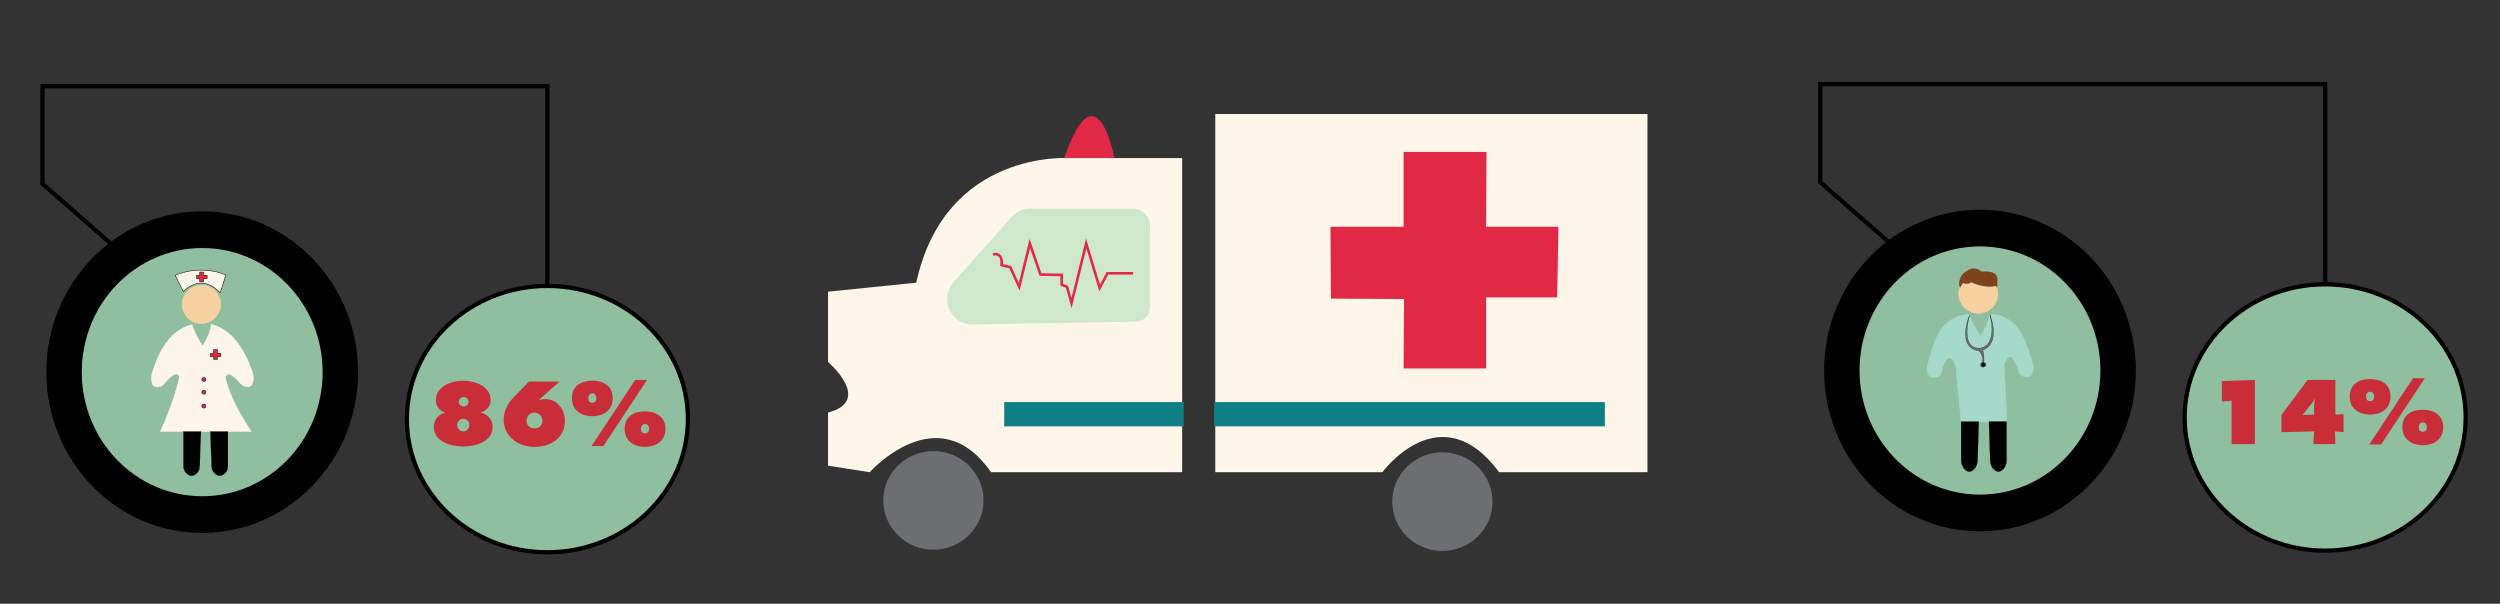 <svg xmlns="http://www.w3.org/2000/svg" id="bottom" viewBox="0 0 612 147.8">
  <rect x="0" y="0" width="612" height="147.8" fill="#333333" stroke="none"/>
  <g id="ambulance">
    <path fill="#FEF7E9" d="M202.7 71.4v17.2s11.1 9.5 0 12.4v13l10.2 1.6s16.7-18.8 29.7 0h46.8V38.7h-18s-3.4-18.1-9.6 0c0 0-30.4-2.2-37.5 30.5l-21.6 2.2z"/>
    <path fill="#E12946" d="M272.8 38.7s-4.3-23.1-12.3 0h12.3z"/>
    <path fill="#CFE7CA" stroke="#CFE7CA" stroke-width="1.88" stroke-miterlimit="10" d="M234.2 69.6l14.3-16c.9-1 2.2-1.6 3.6-1.6h25.2c1.8 0 3.3 1.5 3.3 3.3v19.9c0 1.4-1.1 2.6-2.6 2.6l-40 .7c-4.5 0-6.9-5.5-3.8-8.9z"/>
    <path fill="#0E8085" stroke="#0E8085" stroke-width=".54" stroke-miterlimit="10" d="M246.1 98.7h43.4v5.4h-43.4z"/>
    <path fill="#FEF7E9" d="M297.5 27.9v87.7h40.9s14.2-19.4 28.6 0h36.3V27.9H297.5z"/>
    <path fill="#0E8085" stroke="#0E8085" stroke-width=".54" stroke-miterlimit="10" d="M297.5 98.7h95.1v5.4h-95.1z"/>
    <ellipse cx="228.5" cy="122.5" fill="#6D6E71" stroke="#6D6E71" stroke-width=".54" stroke-miterlimit="10" rx="12" ry="11.8"/>
    <ellipse cx="353.1" cy="122.8" fill="#6D6E71" stroke="#6D6E71" stroke-width=".54" stroke-miterlimit="10" rx="12" ry="11.8"/>
    <path fill="#E12946" d="M343.6 55.5h-17.9l.1 17.6 17.9.1-.1 17h20.2V72.8h17.4l.3-17.3h-17.7l.1-18.3h-20.3z"/>
    <path fill="none" stroke="#E12946" stroke-width=".64" stroke-miterlimit="10" d="M243.1 62.3s2.4-.8 2.1 2.6l2.1.5 2.2 4.8 2.6-10.6 2.6 7.6 5.2.1v2.4l1.3.5 1.1 4 3.6-14.6 3.3 10.9 1.9-3.6h6.3"/>
  </g>
  <g id="percentage2">
    <ellipse cx="134" cy="102.6" fill="#8FBF9F" stroke="#000" stroke-width="1.04" stroke-miterlimit="10" rx="34.4" ry="32.6"/>
    <g fill="#C82D38">
      <path d="M120.1 97.9c0 1.5-.9 2.6-2.3 3v.1c1.6.4 2.8 1.8 2.8 3.5 0 3.7-4.3 4.8-7.2 4.8s-7.2-1.1-7.2-4.8c0-1.8 1.2-3.1 2.8-3.5-1.4-.4-2.3-1.6-2.3-3 0-3.5 3.9-4.8 6.7-4.8s6.7 1.3 6.7 4.7zm-8.2 6.1c0 .9.7 1.6 1.5 1.6s1.5-.7 1.5-1.6c0-.9-.8-1.5-1.5-1.5s-1.5.7-1.5 1.5zm.4-5.6c0 .6.6 1.1 1.2 1.1s1.2-.5 1.2-1.1c0-.7-.5-1.2-1.2-1.2s-1.2.5-1.2 1.2z"/>
      <path d="M137 93.4l-5 4.4v.1c.5-.1 1-.2 1.6-.2 2.8 0 4.7 2.6 4.7 5.3 0 4.2-3.5 6.4-7.4 6.4-3.9 0-7.6-2.4-7.6-6.7 0-2.3 1.1-4.1 2.7-5.7l3.5-3.6h7.5zm-6.2 11.5c1.1 0 2-.8 2-1.9 0-1.1-.9-2-2-2s-1.9.9-1.9 2 .8 1.9 1.9 1.9z"/>
      <path d="M150 97.5c0 3-2.4 4.4-5 4.4s-5-1.4-5-4.4c0-3 2.2-4.3 5-4.3s5 1.3 5 4.3zm-6 0c0 .6.3 1.1 1 1.1s1-.5 1-1.1c0-.6-.3-1.2-1-1.2s-1 .6-1 1.2zm11.5-4.5h2.9l-10.7 16.2h-2.9L155.5 93zm7.4 12c0 3-2.4 4.4-5 4.4s-5-1.4-5-4.4c0-3 2.2-4.3 5-4.3s5 1.4 5 4.3zm-6 0c0 .6.3 1.1 1 1.1s1-.5 1-1.1c0-.6-.3-1.2-1-1.2s-1 .7-1 1.2z"/>
    </g>
    <ellipse cx="49.5" cy="91.1" stroke="#000" stroke-width=".52" stroke-miterlimit="10" rx="37.9" ry="39.1"/>
    <ellipse cx="49.5" cy="91.1" fill="#8FBF9F" stroke="#000" stroke-width="1.04" stroke-miterlimit="10" rx="30" ry="30.9"/>
    <path fill="none" stroke="#000" stroke-width="1.04" stroke-miterlimit="10" d="M27.1 59.6L10.4 45V21.1H134V70"/>
    <path fill="#FEF7E9" stroke="#FEF7E9" stroke-width=".12" stroke-miterlimit="10" d="M39.3 105.6s3.3-7.1 4.6-13.1c.1-.3 0-.5-.2-.7-.4-.4-1.3-.6-3.5 2.1-.4.5-.9.8-1.5.8-.8.1-1.6-.2-1.6-2.1 0-.6.1-1.2.3-1.7.8-2.4 3.1-9.9 9.6-11.4 0 0 .6 2.2 2.6 5.2 2-3 2.1-5.3 2.1-5.3 6.5 1.6 9.2 9.2 10 11.5.2.6.3 1.1.3 1.7 0 1.9-.9 2.2-1.6 2.1-.6-.1-1.1-.4-1.5-.8-2.2-2.6-3.1-2.5-3.5-2.1-.2.2-.2.5-.2.7 1.2 5.9 6.3 13.1 6.3 13.1h-5.7v8.4c0 .8-.3 1.5-.9 2-.5.4-1.2.6-2.1-.1-.5-.5-.8-1.2-.9-1.9l-.3-8.4h-2.4l-.3 8.4c0 .7-.3 1.4-.9 1.9-.8.7-1.5.5-2.1.1-.6-.5-.9-1.2-.9-2v-8.4h-5.7"/>
    <path stroke="#000" stroke-width=".06" stroke-miterlimit="10" d="M55.8 105.6v8.5c0 .8-.3 1.5-1 2-.6.4-1.3.6-2.1-.1-.6-.5-.9-1.2-.9-1.9l-.3-8.5"/>
    <path stroke="#000" stroke-width=".06" stroke-miterlimit="10" d="M49.2 105.6l-.3 8.5c0 .7-.3 1.5-.9 1.9-.8.7-1.6.5-2.1.1-.6-.5-1-1.2-1-2v-8.5"/>
    <circle cx="49.3" cy="74.5" r="4.7" fill="#F7D2A0" stroke="#F7D2A0" stroke-width=".12" stroke-miterlimit="10"/>
    <path fill="#FEF7E9" stroke="#000" stroke-width=".12" stroke-miterlimit="10" d="M53.9 71.7c-4.8-5.2-9-.3-9-.3l-2-4s5.8-2.8 12.4-.1l-1.4 4.4z"/>
    <path fill="#E12946" stroke="#000" stroke-width=".12" stroke-miterlimit="10" d="M48.9 67.4h-.8v.8h.8v.8h.9v-.8h.9v-.8h-.9v-.8h-.9z"/>
    <path fill="#E12946" stroke="#000" stroke-width=".12" stroke-miterlimit="10" d="M52.3 86.5h-.8v.8h.8v.7h.9v-.7h.8l.1-.8h-.9v-.9h-.9z"/>
    <circle cx="49.9" cy="92.9" r=".5" fill="#E12946" stroke="#000" stroke-width=".11" stroke-miterlimit="10"/>
    <circle cx="49.9" cy="96" r=".5" fill="#E12946" stroke="#000" stroke-width=".11" stroke-miterlimit="10"/>
    <circle cx="49.9" cy="99.4" r=".5" fill="#E12946" stroke="#000" stroke-width=".11" stroke-miterlimit="10"/>
  </g>
  <g id="percentage1_1_">
    <ellipse cx="569.2" cy="102.2" fill="#8FBF9F" stroke="#000" stroke-width="1.04" stroke-miterlimit="10" rx="34.4" ry="32.6"/>
    <g fill="#C82D38">
      <path d="M543.9 93.3l8.1-.3v15.7h-5.7V98.1l-2.4.2v-5z"/>
      <path d="M558.5 101.6l6.4-8.6h6.8v8.5l2-.1v4.4l-2.1-.2.1 3.1h-5.4l.2-3.1-8 .2v-4.2zm5.2 0l2.8-.1v-2.4c0-.4.1-.9.2-1.3l-.1-.1c-.2.5-.5.9-.9 1.3l-2 2.6z"/>
      <path d="M585.2 97.1c0 3-2.4 4.4-5 4.4s-5-1.4-5-4.4c0-3 2.2-4.3 5-4.3s5 1.3 5 4.3zm-6 0c0 .6.3 1.1 1 1.1s1-.5 1-1.1c0-.6-.3-1.2-1-1.2s-1 .6-1 1.2zm11.5-4.5h2.9l-10.7 16.2H580l10.7-16.2zm7.4 12c0 3-2.4 4.4-5 4.4s-5-1.4-5-4.4c0-3 2.2-4.3 5-4.3s5 1.4 5 4.3zm-6 0c0 .6.3 1.1 1 1.1s1-.5 1-1.1c0-.6-.3-1.2-1-1.2s-1 .6-1 1.2z"/>
    </g>
    <ellipse cx="484.7" cy="90.7" stroke="#000" stroke-width=".52" stroke-miterlimit="10" rx="37.9" ry="39.1"/>
    <ellipse cx="484.7" cy="90.7" fill="#8FBF9F" stroke="#000" stroke-width="1.04" stroke-miterlimit="10" rx="30" ry="30.9"/>
    <path fill="none" stroke="#000" stroke-width="1.04" stroke-miterlimit="10" d="M462.3 59.2l-16.7-14.6v-24h123.6v49"/>
    <path fill="#A5D9C9" stroke="#A5D9C9" stroke-width=".12" stroke-miterlimit="10" d="M480.1 103.2h11.1s-.1-7-.6-13.2c0-.2-.1-.9.1-1.1.4-.4 1.4-4.6 3.7 2.5.2.5.9.8 1.5.8.9.1 1.9-.2 1.8-2.4 0-.5-.1-1-.3-1.4-.9-2.4-2.4-11.5-10.4-11.5 0 0-.1 2.3-2.2 5.3-2.1-3-2.7-5.2-2.7-5.2-8 .2-9.2 9.1-10 11.5-.2.5-.3 1-.3 1.5-.1 2.2.9 2.5 1.8 2.4.6-.1 1.4-.3 1.5-.8 1.1-4.7 2.2-4.3 3-3.4.4.5.8 1.4.8 2.1v.8l1.2 12.1z"/>
    <path stroke="#000" stroke-width=".06" stroke-miterlimit="10" d="M491.2 103.2v9.5c0 .9-.3 1.7-1 2.3-.5.5-1.3.7-2.1-.1-.6-.6-.9-1.4-.9-2.2l-.3-9.5h4.3z"/>
    <path stroke="#000" stroke-width=".06" stroke-miterlimit="10" d="M484.4 103.2l-.3 9.5c0 .8-.3 1.6-.9 2.2-.8.8-1.6.6-2.1.1-.6-.5-1-1.4-1-2.3v-9.5h4.3z"/>
    <circle cx="484.3" cy="71.9" r="4.8" fill="#F7D2A0" stroke="#F7D2A0" stroke-width=".12" stroke-miterlimit="10"/>
    <path fill="#7E431D" d="M488.9 70.4l.1-2.2c-.2-2.2-3.8-1.7-3.8-1.7-1.7-1.3-3.1-.7-3.8-.1 0 0-.1.1-.2.1-1 .6-1.6 1.7-1.6 3 0 .4.2 1 .2 1l.7-1.2s1.3.5 2.1-.2c0 0 3 1.6 6 .9l.3.4z"/>
    <path fill="#6D6E71" stroke="#000" stroke-width=".06" stroke-miterlimit="10" d="M485.2 88.7c.7-1.1-.7-2.8-.7-2.8-5.8-.8-2.3-8.9-2.3-8.9s-2.7 8.7 2.7 8.2c0 0 4.2-.4 2.2-8.3 0 0 2.9 7-1.7 8.8 0 0 .9 3.8-.5 3.9l.3-.9"/>
    <ellipse cx="485.5" cy="89.3" fill="#414042" stroke="#414042" stroke-width=".06" stroke-miterlimit="10" transform="rotate(-14.093 485.43 89.3)" rx=".7" ry=".6"/>
    <ellipse cx="485.5" cy="89.3" stroke="#000" stroke-width=".06" stroke-miterlimit="10" transform="rotate(-14.093 485.43 89.3)" rx=".3" ry=".4"/>
  </g>
</svg>

